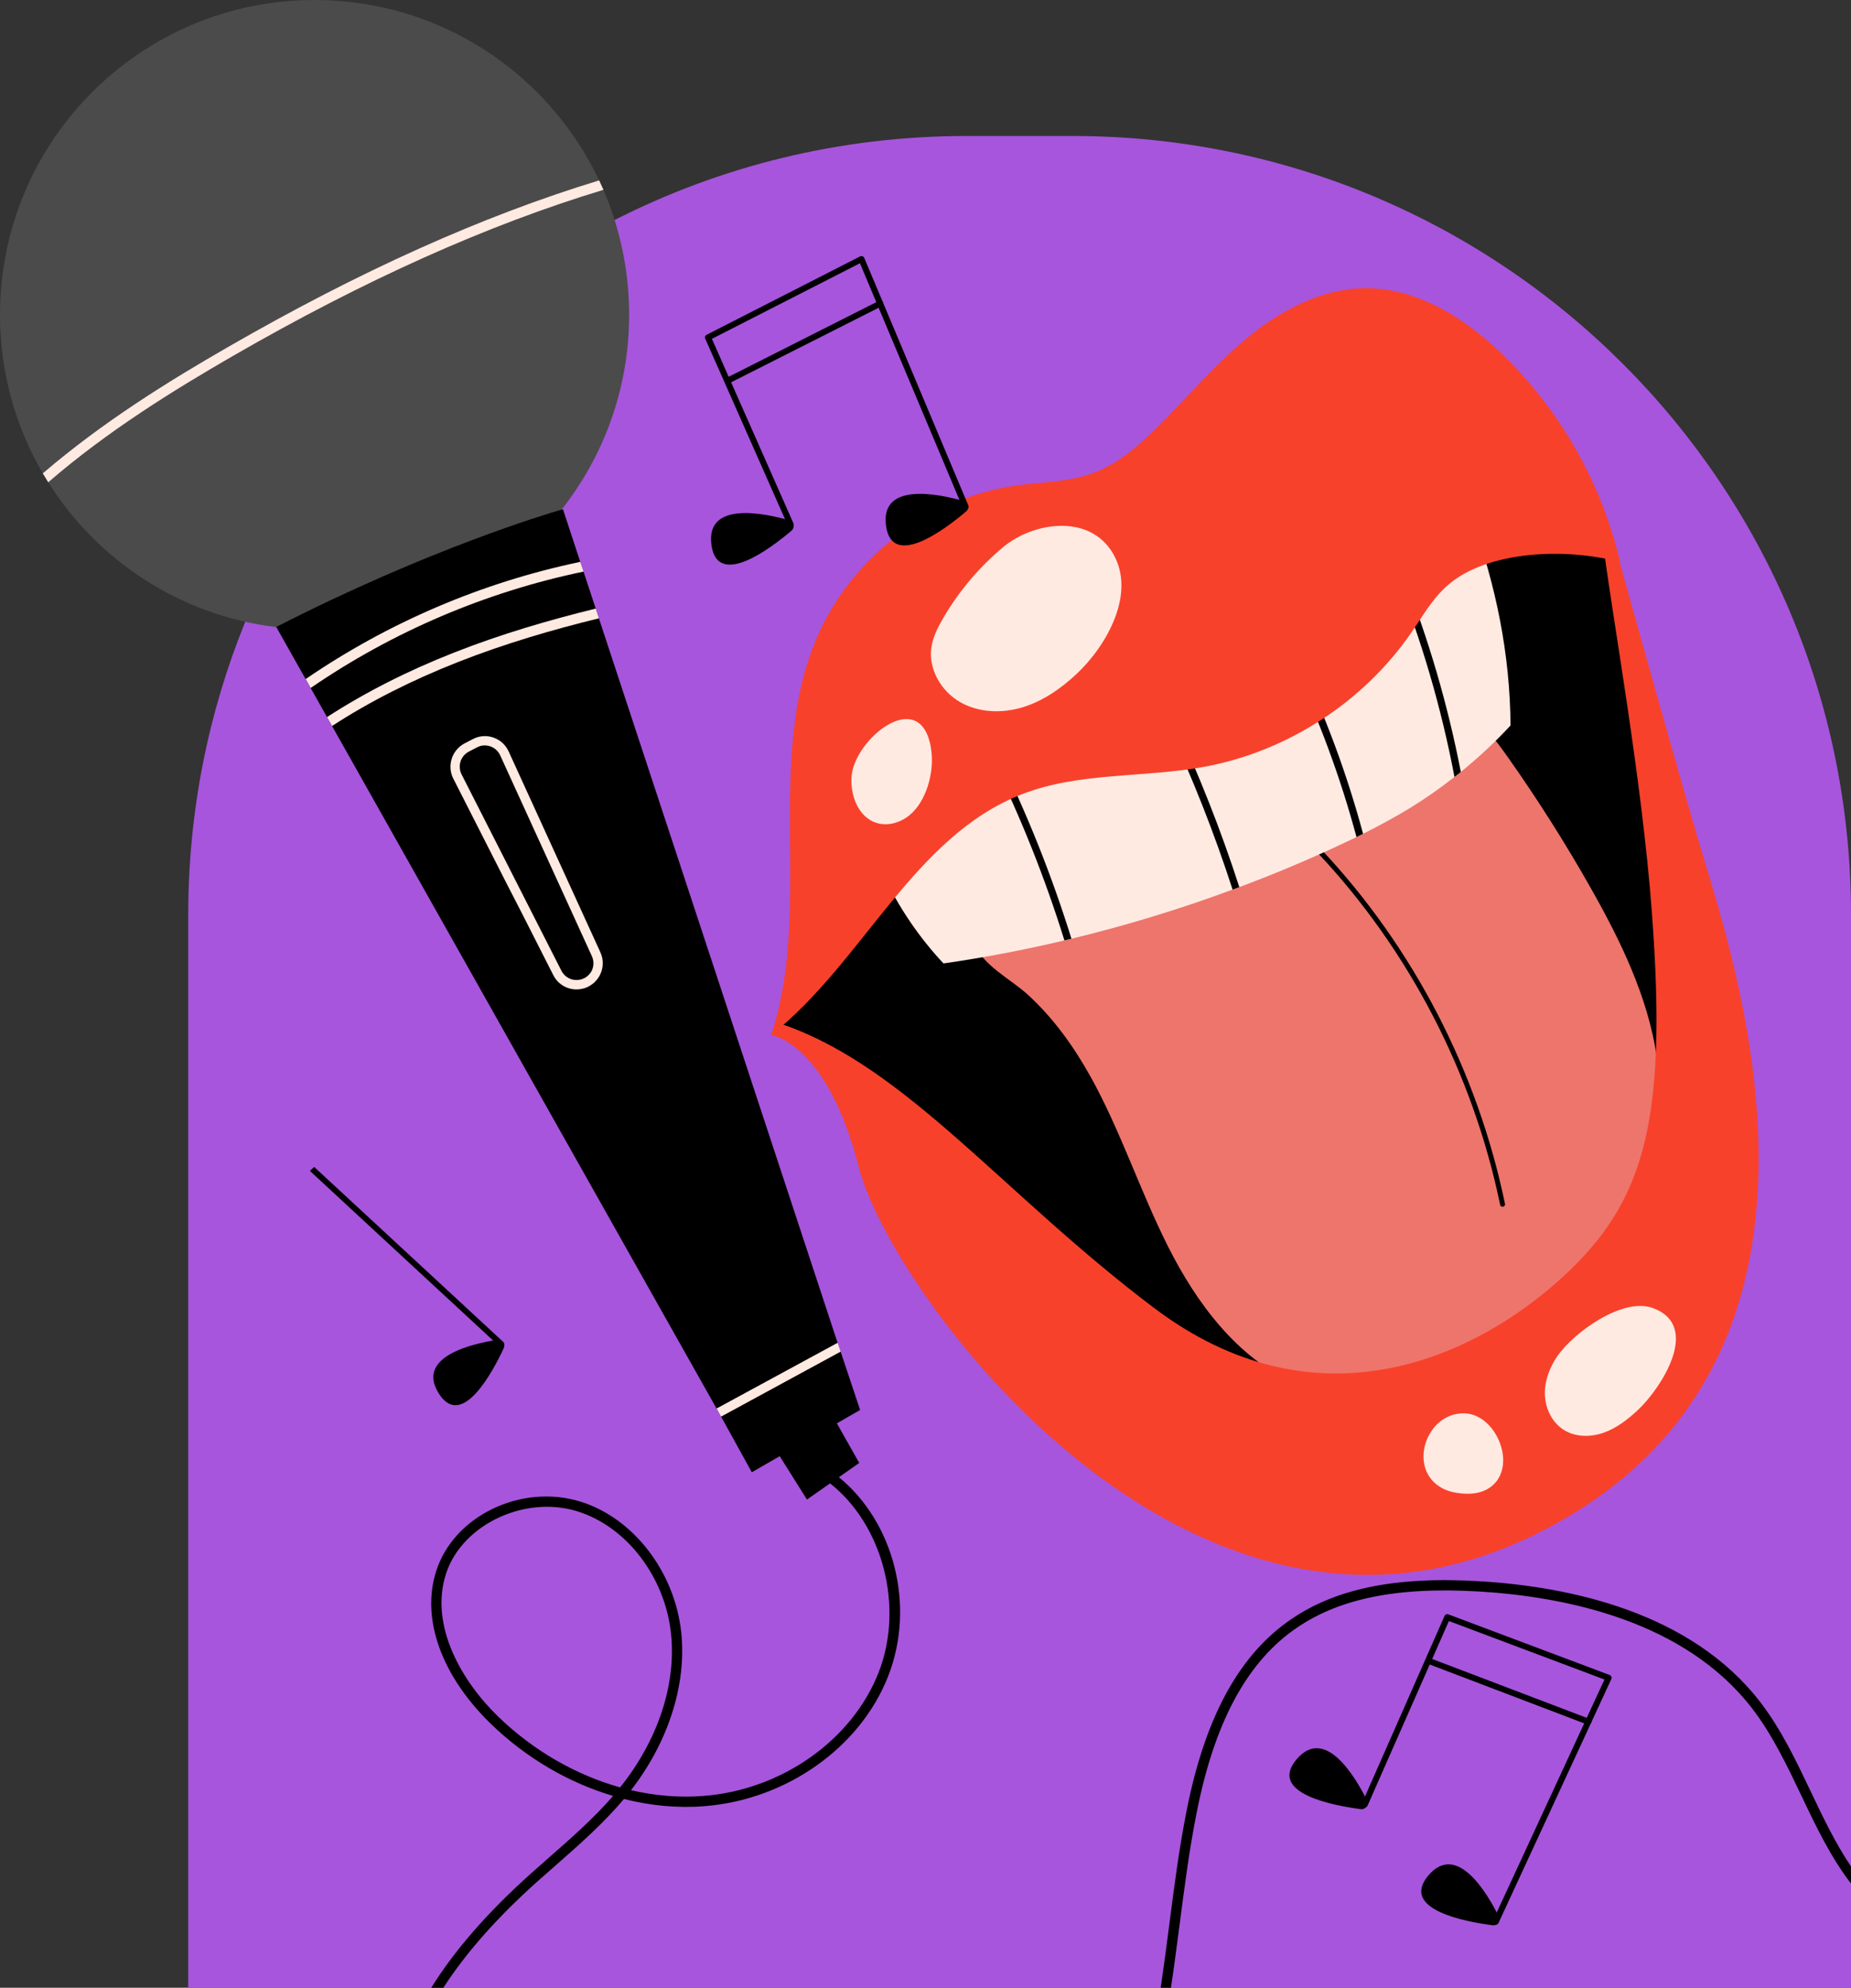<?xml version="1.0" encoding="UTF-8"?>
<svg id="Camada_1" data-name="Camada 1" xmlns="http://www.w3.org/2000/svg" viewBox="0 0 877.29 941.75">
  <rect x="0" y="0" width="877.29" height="941.75" fill="#333333" stroke="none"/>
  <defs>
    <style>
      .cls-1 {
        fill: #f8412b;
      }

      .cls-2 {
        fill: #4b4b4b;
      }

      .cls-3 {
        fill: #ed756c;
      }

      .cls-4 {
        fill: #a755dd;
      }

      .cls-5 {
        fill: none;
        stroke: #000;
        stroke-linecap: round;
        stroke-linejoin: round;
        stroke-width: 2.34px;
      }

      .cls-6 {
        fill: #ffeae2;
      }
    </style>
  </defs>
  <path class="cls-4" d="m877.29,433.33v508.43H89.22v-508.43c0-49.11,9.61-95.95,27.03-138.8,33.54-82.55,96.09-150.26,175.06-190.3,50.09-25.48,106.72-39.8,166.76-39.8h50.38c203.69,0,368.85,165.16,368.85,368.9Z"/>
  <g>
    <path d="m369.41,489.13s46.63,20.98,72.28,62.17c25.65,41.19,170.2,146.88,170.2,146.88l173.31-55.18,14.77-80.83-5.44-148.44-34.2-165.54-67.61-41.97s-121.24,43.52-125.12,45.85c-3.89,2.33-138.34,119.68-138.34,119.68l-39.64,52.85-19.43,61.4"/>
    <g>
      <path class="cls-3" d="m516.59,509.57c14.51,26.01,23.7,54.64,37.12,81.22,13.43,26.58,32.32,52.05,59.4,64.42,35.67,16.29,78.56,6.42,112.23-13.66,13.55-8.08,26.32-17.88,35.87-30.44,10.82-14.23,17.08-31.44,20.99-48.88,4.53-20.23,6.08-41.27,3-61.78-4.25-28.34-17.07-54.65-31.18-79.59-11.86-20.97-24.76-41.36-38.62-61.06-6.43-9.14-13.25-18.31-22.45-24.65-17.73-12.23-41.06-11.96-62.46-9.51-36.85,4.21-73.63,13.71-105.44,32.76-23.48,14.06-44.46,33.75-57.99,57.7-5.19,9.18-10.14,19.92-5.76,30.38,4.72,11.27,17.58,17.16,26.14,25.05,11.8,10.87,21.34,24.08,29.13,38.05Z"/>
      <path class="cls-5" d="m603.22,383.77c8.22,5.32,15.3,12.21,22.01,19.33,43.67,46.37,73.99,105.09,86.91,167.46"/>
      <g>
        <path class="cls-6" d="m715.92,343.71c-7.31,7.9-15.2,15.25-23.56,22.01-1,.82-2.01,1.64-3.01,2.37-6.67,5.25-13.61,10.14-20.82,14.57-7.31,4.47-14.84,8.54-22.51,12.37-1.05.5-2.05,1-3.1,1.55-3.47,1.64-6.94,3.33-10.46,4.93-14.66,6.76-29.72,13.06-45.07,18.77-1.05.41-2.1.82-3.2,1.19-24.88,9.22-50.54,17.03-76.39,23.29-1.1.27-2.24.55-3.33.78-19.04,4.52-38.22,8.17-57.3,10.91-11.64-12.42-21.28-26.66-28.54-42.05l-14.88-24.02c-8.31-9.82-3.88-24.88,2.47-36.07,22.28-39.31,61.91-65.93,103.14-84.51,57.99-26.16,126.15-38.9,188.07-24.2,11.6,31.64,18.26,64.42,18.49,98.12Z"/>
        <g>
          <path d="m507.81,444.75c-1.1.27-2.24.55-3.33.78-9.27-29.86-20.96-59.04-34.79-86.98l3.06-1.51c13.97,28.22,25.71,57.62,35.07,87.71Z"/>
          <path d="m587.39,420.28c-1.05.41-2.1.82-3.2,1.19-8.68-26.8-19.09-53.19-31.05-78.62l3.1-1.46c12.01,25.52,22.46,52.01,31.14,78.9Z"/>
          <path d="m646.02,395.03c-1.05.5-2.05,1-3.1,1.55-7.72-28.72-18.13-56.71-31-83.51l3.06-1.51c12.92,26.8,23.33,54.74,31.05,83.46Z"/>
          <path d="m692.36,365.72c-1,.82-2.01,1.64-3.01,2.37-6.16-32.51-15.48-64.38-27.76-95.15l3.15-1.28c12.15,30.41,21.41,61.96,27.62,94.06Z"/>
        </g>
      </g>
    </g>
    <path class="cls-1" d="m767.88,266.34c-8.67-37.04-28.12-71.49-55.36-98.04-17.76-17.31-40.39-31.82-65.19-31.75-20.35.06-39.54,9.99-55.34,22.81-15.79,12.83-28.91,28.58-43.34,42.92-9,8.94-18.83,17.55-30.74,21.91-11.68,4.28-24.42,4.17-36.74,5.92-40.63,5.78-77.38,33.77-93.75,71.4-25.45,58.49-1.93,128.27-21.91,188.85,43.48-34.29,67.34-94.18,118.98-114.14,27.2-10.52,57.58-7.65,86.26-12.93,39.38-7.25,75.53-30.69,98.22-63.68,5.22-7.59,9.85-15.77,16.7-21.92,19.15-17.2,57.4-18.21,82.2-11.35Z"/>
    <path class="cls-1" d="m365.51,490.37s26.44,3.42,41.6,62.88c15.15,59.45,157.38,254.13,320.58,173.7,163.21-80.44,93.26-273.95,76.94-329.91-16.32-55.96-40.51-143.39-40.51-143.39,0,0-6.21-10.84-3.79,7.87,4.23,32.63,17.85,107.93,22.54,170.1,7.77,102.97-3.89,140.67-47.41,177.97-40.07,34.35-112.69,67.23-188.46,10.1-71.34-53.78-116.91-113.56-175.25-134.06-3.62-1.27-3.5,2.53-6.23,4.74Z"/>
    <g>
      <g>
        <path class="cls-6" d="m475.44,259.21c-11.41,9.53-21.14,21.08-28.59,33.94-2.49,4.29-4.76,8.83-5.44,13.75-1.4,10.1,4.57,20.4,13.36,25.57,8.79,5.17,19.84,5.61,29.61,2.71,9.77-2.9,18.39-8.89,25.84-15.85,13.99-13.09,28.59-38.06,17.2-57.25-11.2-18.86-37.78-14.73-51.98-2.86Z"/>
        <path class="cls-6" d="m403.59,367.9c-.66,8.94,3.23,19.25,11.78,21.96,5.21,1.65,11.1.01,15.38-3.39,4.28-3.4,7.09-8.37,8.82-13.56,2.06-6.16,2.71-12.83,1.54-19.22-5.26-28.67-36.19-3.58-37.52,14.21Z"/>
      </g>
      <g>
        <path class="cls-6" d="m738.09,642.56c-3.72,5.4-6.14,11.86-5.87,18.41.27,6.55,3.5,13.13,9.08,16.56,5.53,3.41,12.68,3.4,18.8,1.23,6.12-2.17,11.38-6.26,16.13-10.68,10.63-9.88,30.53-39.74,7.22-48.34-14.54-5.36-37.78,11.78-45.37,22.81Z"/>
        <path class="cls-6" d="m683.75,705.18c2.6,1.35,5.51,2,8.42,2.32,4.29.47,8.81.18,12.59-1.9,15.54-8.55,5.21-35.7-10.79-36.01-18.37-.35-27.21,26.78-10.21,35.59Z"/>
      </g>
    </g>
  </g>
  <g>
    <path d="m397.59,699.87c-2.33-1.89-4.81-3.69-7.38-5.29l-2.52,4.13c1.99,1.26,3.93,2.57,5.73,4.08,24.9,19.61,35.23,58.24,23,89.59-12.57,32.03-45.86,55.57-82.89,58.48-11.36.92-22.96-.05-34.46-2.72,17.71-22.86,26.35-49.89,23.83-74.55-3.01-28.83-22.66-54.4-47.8-62.17-28-8.64-59.94,6.7-68.33,32.81-7.33,22.62,2.43,49.75,25.96,72.56,16.7,16.16,36.84,27.86,57.85,34.07-9.27,10.68-20.09,20.19-30.58,29.36-2.82,2.52-5.68,5-8.49,7.52-20.34,18.2-36.06,36.2-47.12,54.02h5.73c10.73-16.6,25.62-33.44,44.65-50.43,2.77-2.48,5.63-4.95,8.44-7.43,11.21-9.85,22.76-20,32.52-31.59,12.67,3.2,25.58,4.42,38.2,3.4,38.83-3.06,73.82-27.81,87.02-61.59,13.06-33.34,2.77-72.94-23.34-94.25Zm-103.52,146.76s-.1.1-.15.19c-20.97-5.87-41.16-17.42-57.8-33.54-17.18-16.6-32.66-43.1-24.75-67.61,6.07-18.88,26.84-31.79,47.85-31.79,4.85,0,9.71.68,14.41,2.14,23.34,7.23,41.64,31.11,44.41,58.09,2.52,23.93-6.26,50.38-23.98,72.51Zm564.19,2.23c-6.94-14.56-14.07-29.6-23.98-42.47-32.86-42.61-90.27-54.65-132.64-57.22-40.96-2.52-70.18,3.69-91.92,19.56-23.34,16.99-38.78,46.06-47.27,88.86-3.59,17.91-5.97,36.55-8.3,54.55-1.26,9.85-2.57,19.75-4.03,29.61h4.85c1.46-9.66,2.72-19.36,3.98-28.97,2.33-17.96,4.71-36.5,8.25-54.21,8.25-41.59,23.05-69.69,45.33-85.9,20.82-15.14,48.97-21.06,88.81-18.64,41.35,2.52,97.31,14.17,129.05,55.33,9.61,12.47,16.65,27.28,23.49,41.59,6.79,14.32,13.78,28.93,23.39,41.4v-8.11c-7.23-10.73-13.06-22.86-19.02-35.38Z"/>
    <g>
      <polygon points="349 657.17 382.46 710.45 407.24 693.1 375.03 636.1 349 657.17"/>
      <g>
        <path class="cls-2" d="m298.18,149.14c0,34.85-11.99,66.93-32.03,92.31-27.28,34.6-69.6,56.78-117.06,56.78-6.12,0-12.18-.39-18.1-1.12-45.57-5.48-84.79-31.55-108.13-68.63-.87-1.41-1.75-2.81-2.57-4.22C7.38,202.19,0,176.51,0,149.14,0,66.78,66.73,0,149.09,0c59.6,0,110.99,34.94,134.87,85.47.68,1.46,1.36,2.96,2.04,4.47,7.81,18.15,12.18,38.19,12.18,59.21Z"/>
        <g>
          <path d="m407.67,668l-51.35,29.51-14.56-26.35-2.14-3.83-182.24-323.37-2.38-4.22-7.76-13.78-2.38-4.22-13.88-24.61-.05-.1c71.97-36.79,128.42-53.63,135.21-55.57.44-.15.68-.19.68-.19l8.2,24.95,1.55,4.61,5.78,17.52,1.5,4.61,113.13,343.22,1.46,4.22,9.22,27.62Z"/>
          <g>
            <path class="cls-6" d="m284.56,451.19l-43.48-95.17c-1.46-3.15-3.98-5.48-7.28-6.6-3.25-1.12-6.75-.83-9.76.78l-3.93,2.04c-5.92,3.15-8.35,10.58-5.29,16.6l24.99,49.16,7.57,14.71,14.85,29.27c2.43,4.85,7.72,7.52,13.06,6.6,2.23-.34,4.22-1.31,5.87-2.67,1.26-1.07,2.28-2.28,3.06-3.74,1.84-3.45,1.94-7.47.34-10.97Zm-4.22,8.93c-1.21,2.18-3.3,3.69-5.78,4.08-3.45.58-6.84-1.12-8.44-4.22l-47.37-93.13c-1.7-3.4-.78-7.47,2.04-9.8.39-.34.87-.68,1.36-.92l3.93-2.04c1.94-1.07,4.17-1.21,6.31-.49,2.09.73,3.74,2.23,4.66,4.22l43.49,95.22c1.02,2.28.97,4.85-.19,7.09Z"/>
            <polygon class="cls-6" points="397.02 636.17 398.44 640.36 341.75 671.16 339.64 667.31 397.02 636.17"/>
          </g>
        </g>
        <path class="cls-6" d="m286,89.93c-55.28,16.74-113.32,42.81-175.54,78.67-28.15,16.26-59.45,35.57-87.6,59.89-.87-1.41-1.75-2.81-2.57-4.22,28.29-24.27,59.55-43.63,87.75-59.84,62.32-35.91,120.46-62.07,175.93-78.96.68,1.46,1.36,2.96,2.04,4.47Z"/>
        <path class="cls-6" d="m276.59,270.81c-46.25,9.61-90.37,28.39-129.34,55.13l-2.38-4.22c39.31-26.89,83.67-45.81,130.16-55.52l1.55,4.61Z"/>
        <path class="cls-6" d="m283.87,292.94c-21.84,5.34-44.65,11.99-66.93,20.77-21.94,8.64-41.84,18.73-59.55,30.24l-2.38-4.22c17.91-11.6,38-21.84,60.13-30.53,22.37-8.83,45.28-15.48,67.22-20.87l1.5,4.61Z"/>
      </g>
    </g>
  </g>
  <g>
    <g>
      <path d="m708.94,911.88c-.2,0-.41-.04-.6-.13-.72-.33-1.03-1.18-.7-1.9l52.81-114.14-73.74-27.71-38.51,87.38c-.32.72-1.16,1.04-1.89.73-.72-.32-1.05-1.16-.73-1.89l39.06-88.62c.31-.69,1.11-1.04,1.81-.76l76.45,28.73c.37.14.67.43.82.8.15.37.14.78-.03,1.14l-53.46,115.54c-.24.52-.76.83-1.3.83Z"/>
      <path d="m644.99,857.12c2.27.29,3.94-2.06,2.92-4.11-5.35-10.81-19.79-35.5-33.37-19.52-13.76,16.19,17.68,21.99,30.45,23.63Z"/>
      <path d="m707.46,912.13c2.27.29,3.94-2.06,2.92-4.1-5.35-10.81-19.79-35.5-33.37-19.52-13.76,16.19,17.68,21.99,30.45,23.63Z"/>
      <path d="m752.82,817.13c-.17,0-.34-.03-.51-.09l-74.91-28.52c-.74-.28-1.11-1.11-.83-1.85.28-.74,1.12-1.09,1.85-.83l74.91,28.52c.74.28,1.11,1.11.83,1.85-.22.57-.76.92-1.34.92Z"/>
    </g>
    <g>
      <path d="m458.69,241.06c-.14.15-.31.27-.5.36-.73.31-1.57-.04-1.87-.77l-48.75-115.93-70.16,35.82,38.62,87.33c.32.72-.01,1.56-.73,1.89-.72.32-1.57,0-1.89-.73l-39.16-88.57c-.31-.7-.02-1.52.66-1.85l72.74-37.13c.36-.18.77-.21,1.14-.07.37.14.67.42.83.79l49.35,117.35c.22.53.1,1.12-.26,1.52Z"/>
      <path d="m375.13,251.42c1.74-1.48,1.13-4.29-1.06-4.92-11.59-3.33-39.57-9.3-36.91,11.5,2.69,21.08,28.16,1.75,37.98-6.58Z"/>
      <path d="m457.88,242.32c1.74-1.48,1.13-4.29-1.06-4.92-11.6-3.33-39.57-9.3-36.91,11.5,2.69,21.08,28.16,1.75,37.98-6.58Z"/>
      <path d="m418.25,144.79c-.11.13-.25.23-.41.31l-71.55,36.14c-.71.36-1.57.07-1.92-.63-.35-.71-.05-1.56.63-1.92l71.55-36.14c.71-.36,1.57-.07,1.92.63.27.55.17,1.18-.22,1.61Z"/>
    </g>
    <g>
      <path d="m239.02,637.08c-.05.27-.17.51-.36.68-.5.58-1.39.6-1.97.1l-2.98-2.76-86.84-80.36,2.04-1.88,89.65,82.94c.38.37.51.88.46,1.3Z"/>
      <path d="m238.76,638.7c.94-2.02-.74-4.28-2.93-3.94-11.6,1.76-38.74,7.82-27.98,25.24,10.9,17.64,25.6-9.9,30.91-21.29Z"/>
    </g>
  </g>
</svg>